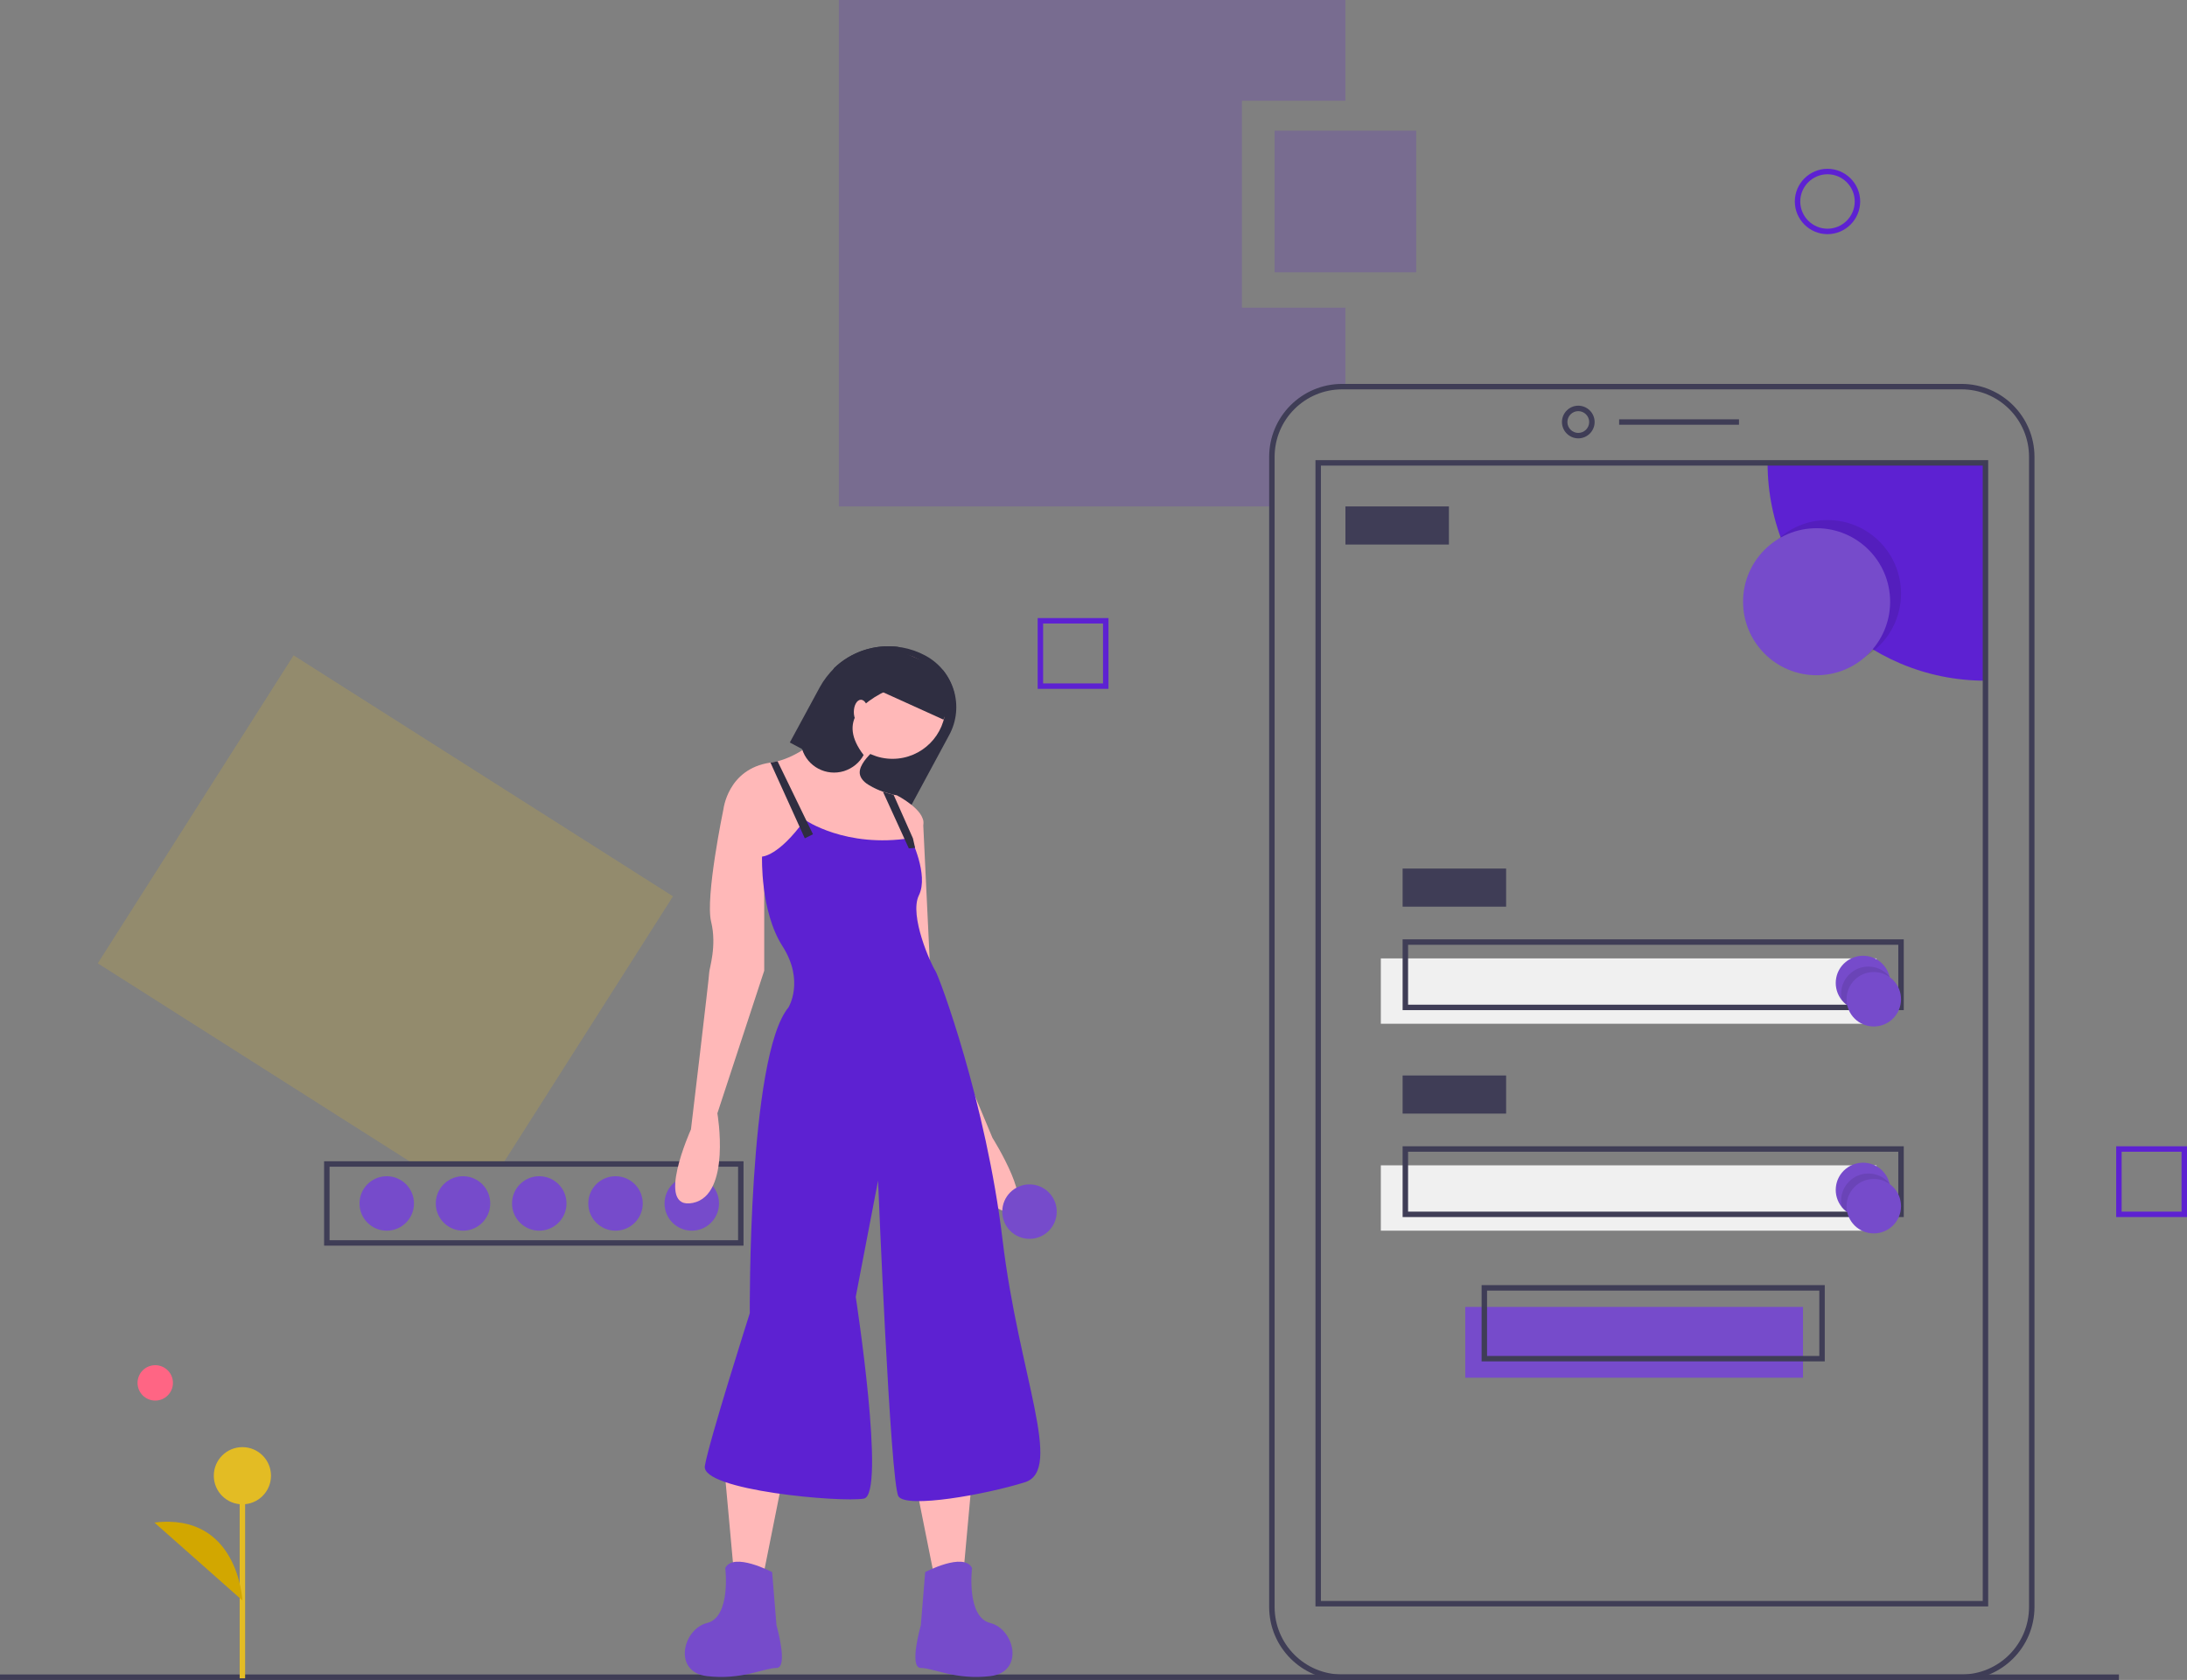 <?xml version="1.0" encoding="utf-8"?>
<!-- Generator: Adobe Illustrator 24.0.0, SVG Export Plug-In . SVG Version: 6.00 Build 0)  -->
<svg version="1.1" id="bc52c4b0-5495-47d6-8fbf-e718e11a33f1"
	 xmlns="http://www.w3.org/2000/svg" xmlns:xlink="http://www.w3.org/1999/xlink" x="0px" y="0px" viewBox="0 0 803 617"
	 style="enable-background:new 0 0 803 617;" xml:space="preserve">
<rect x="0" y="0" width="803" height="617" fill="#808080" stroke="none"/>
<style type="text/css">
	.st0{opacity:0.2;fill:#E3BC24;}
	.st1{fill:#3F3D56;}
	.st2{fill:#764BCB;}
	.st3{opacity:0.2;fill:#5D21D2;}
	.st4{fill:#F0F0F0;}
	.st5{fill:#5D21D2;}
	.st6{opacity:0.1;enable-background:new    ;}
	.st7{fill:#2F2E41;}
	.st8{fill:#FFB8B8;}
	.st9{fill:#FF6584;}
	.st10{fill:#E3BC24;}
	.st11{fill:#D2A700;}
</style>
<title>mobile login</title>
<polygon class="st0" points="184.9,427 247.1,329.2 107.8,240.7 35.9,353.8 151.1,427 "/>
<path class="st1" d="M273,457.5H119v-31h154V457.5z M121,455.5h150v-27H121V455.5z"/>
<circle class="st2" cx="254" cy="442" r="10"/>
<circle class="st2" cx="226" cy="442" r="10"/>
<circle class="st2" cx="198" cy="442" r="10"/>
<circle class="st2" cx="170" cy="442" r="10"/>
<circle class="st2" cx="142" cy="442" r="10"/>
<path class="st3" d="M456,113V37h38V0H308v186h159v-18.2c0-14.3,11.6-25.8,25.8-25.8l0,0h1.2v-29H456z"/>
<rect x="538" y="480" class="st2" width="124" height="26"/>
<rect x="507" y="352" class="st4" width="182" height="24"/>
<rect y="615" class="st1" width="778" height="2"/>
<path class="st1" d="M720.2,617H492.8c-14.8,0-26.8-12-26.8-26.8V167.8c0-14.8,12-26.8,26.8-26.8h227.4c14.8,0,26.8,12,26.8,26.8
	v422.4C747,605,735,617,720.2,617z M492.8,143c-13.7,0-24.8,11.1-24.8,24.8v422.4c0,13.7,11.1,24.8,24.8,24.8h227.4
	c13.7,0,24.8-11.1,24.8-24.8V167.8c0-13.7-11.1-24.8-24.8-24.8H492.8z"/>
<path class="st1" d="M579.5,161c-3.3,0-6-2.7-6-6s2.7-6,6-6s6,2.7,6,6C585.5,158.3,582.8,161,579.5,161z M579.5,151
	c-2.2,0-4,1.8-4,4s1.8,4,4,4s4-1.8,4-4C583.5,152.8,581.7,151,579.5,151z"/>
<rect x="594.5" y="154" class="st1" width="44" height="2"/>
<path class="st5" d="M729,170v80c-44.2,0-80-35.8-80-80H729z"/>
<path class="st1" d="M730,590H483V169h247V590z M485,588h243V171H485V588z"/>
<circle class="st6" cx="671" cy="218" r="27"/>
<circle class="st2" cx="667" cy="221" r="27"/>
<rect x="494" y="186" class="st1" width="38" height="14"/>
<rect x="515" y="319" class="st1" width="38" height="14"/>
<path class="st1" d="M699,371H515v-26h184V371z M517,369h180v-22H517V369z"/>
<rect x="507" y="428" class="st4" width="182" height="24"/>
<rect x="515" y="395" class="st1" width="38" height="14"/>
<path class="st1" d="M699,447H515v-26h184V447z M517,445h180v-22H517V445z"/>
<path class="st1" d="M670,500H544v-28h126V500z M546,498h122v-24H546V498z"/>
<path class="st2" d="M694,361c0,5.5-4.5,10-10,10c-3,0-5.8-1.3-7.7-3.6l0,0c-3.5-4.3-2.9-10.6,1.4-14.1c4.3-3.5,10.6-2.9,14.1,1.4
	c1,1.2,1.6,2.5,2,4c0,0,0,0,0,0c0,0,0,0,0,0C693.9,359.4,694,360.2,694,361z"/>
<path class="st6" d="M694,361c0,5.5-4.5,10-10,10c-3,0-5.8-1.3-7.7-3.6l0,0c-0.2-0.8-0.3-1.6-0.3-2.4c0-5.5,4.5-10,10-10
	c3,0,5.8,1.3,7.7,3.6c0,0,0,0,0,0c0,0,0,0,0,0C693.9,359.4,694,360.2,694,361z"/>
<circle class="st2" cx="688" cy="367" r="10"/>
<path class="st2" d="M694,437c0,5.5-4.5,10-10,10c-3,0-5.8-1.3-7.7-3.6l0,0c-3.5-4.3-2.9-10.6,1.4-14.1c4.3-3.5,10.6-2.9,14.1,1.4
	c1,1.2,1.6,2.5,2,4c0,0,0,0,0,0c0,0,0,0,0,0C693.9,435.4,694,436.2,694,437z"/>
<path class="st6" d="M694,437c0,5.5-4.5,10-10,10c-3,0-5.8-1.3-7.7-3.6l0,0c-0.2-0.8-0.3-1.6-0.3-2.4c0-5.5,4.5-10,10-10
	c3,0,5.8,1.3,7.7,3.6c0,0,0,0,0,0c0,0,0,0,0,0C693.9,435.4,694,436.2,694,437z"/>
<circle class="st2" cx="688" cy="443" r="10"/>
<rect x="468" y="48" class="st3" width="52" height="52"/>
<path class="st5" d="M671,86c-6.6,0-12-5.4-12-12s5.4-12,12-12s12,5.4,12,12C683,80.6,677.6,86,671,86z M671,64c-5.5,0-10,4.5-10,10
	s4.5,10,10,10s10-4.5,10-10C681,68.5,676.5,64,671,64z"/>
<path class="st5" d="M407,253h-26v-26h26V253z M383,251h22v-22h-22V251z"/>
<path class="st5" d="M803,447h-26v-26h26V447z M779,445h22v-22h-22V445z"/>
<path class="st7" d="M290,272.7l4.5,2.4l15.2,8.2l24.5,13.2l14.3-26.5c5.7-10.5,1.8-23.5-8.7-29.2c0,0,0,0,0,0
	c-10.9-5.9-24.4-4.1-33.4,4.5l0,0c-2.1,2.1-4,4.5-5.4,7.1L290,272.7z"/>
<polygon class="st8" points="356.9,542.9 353.9,575.9 342.7,577.4 335.2,539.9 "/>
<path class="st2" d="M339.7,577.4c0,0,14.2-7.5,17.2-1.5c0,0-2.2,18,6.7,20.2s12.7,18,0,19.5s-21-3-25.5-3s0-15.7,0-15.7
	L339.7,577.4z"/>
<polygon class="st8" points="266.3,542.9 269.3,575.9 280.5,577.4 288,539.9 "/>
<path class="st2" d="M283.5,577.4c0,0-14.2-7.5-17.2-1.5c0,0,2.2,18-6.7,20.2s-12.7,18,0,19.5s21-3,25.5-3s0-15.7,0-15.7
	L283.5,577.4z"/>
<circle class="st8" cx="327.7" cy="259.2" r="19.5"/>
<path class="st8" d="M265.6,297.4l15.7,24.7l18.7-1.5l30.7,2.2c0,0,2.9-5.8,5.3-11.4c1.3-2.8,2.3-5.8,3-8.8
	c0.7-5.2-9.7-10.5-9.7-10.5s-0.4-0.1-1.1-0.2c-0.9-0.2-2.3-0.6-3.9-1.1c-3.5-1.2-7.7-3.2-8.5-6.1c-1.5-5.2,9.7-12.7,9.7-12.7
	L312,259.2c0,0-12,16.6-26.5,20.4c-0.8,0.2-1.7,0.4-2.6,0.5c0,0-0.1,0-0.1,0C267.1,282.4,265.6,297.4,265.6,297.4z"/>
<path class="st8" d="M273.8,290.6l-8.2,6.7c0,0-6.7,32.2-4.5,41.2s-0.7,17.2-0.7,18.7s-6.7,57.6-6.7,57.6s-13.5,29.9,0.7,27
	s9-32.9,9-32.9l17.2-52.4v-44.2L273.8,290.6z"/>
<path class="st8" d="M332.9,296.6l6,4.5l3,62.9l22.5,53.9c0,0,16.5,26.2,6,27s-17.2-27-17.2-27l-20.2-51.7l-3-50.2L332.9,296.6z"/>
<path class="st5" d="M295.5,301.1c0,0,15,10.5,38.9,6.7c0,0,6.7,13.5,3,21s4.5,25.5,6,27.7s18.7,48.7,24.7,98.8s22.5,84.6,8.2,89.1
	s-43.4,9.7-46.4,5.2s-7.5-116-7.5-116l-8.2,42.7c0,0,11.2,72.6,3,74.1s-59.9-3-58.4-12s16.5-56.1,16.5-56.1S274.6,388,289.5,370
	c0,0,6-9.7-2.2-22.5s-7.5-32.9-7.5-32.9S285.8,314.6,295.5,301.1z"/>
<polygon class="st7" points="282.9,280.1 295.5,307.9 298.5,306.4 285.5,279.6 "/>
<path class="st7" d="M324.2,290.8l9.5,20.8l2.3-0.2l-0.8-3.5l-7.1-16C327.2,291.7,325.8,291.3,324.2,290.8z"/>
<path class="st7" d="M294.5,275.1c2,6.5,8.9,10.1,15.4,8.1c3.1-1,5.7-3.1,7.2-5.9c-9.5-12.4-1.3-20.2,14-26
	c2.4-4.4,1.8-9.8-1.3-13.7c-8.6-1.1-17.2,1.7-23.5,7.7l0,0l-10.9,20.3C293.8,268.5,293.5,271.9,294.5,275.1z"/>
<ellipse class="st8" cx="316.1" cy="261.5" rx="2.6" ry="4.5"/>
<path class="st7" d="M323.9,254.1l22.5,10.2l4.1-9.1c-0.7-3.3-2.2-6.4-4.3-9.1l-15.5-7L323.9,254.1z"/>
<circle class="st2" cx="378" cy="445" r="10"/>
<circle class="st9" cx="57" cy="507.9" r="6.5"/>
<rect x="88" y="542" class="st10" width="2" height="74.4"/>
<circle class="st10" cx="89" cy="542" r="10.5"/>
<path class="st11" d="M89,587.8c0,0-1.5-32.3-32.3-28.6"/>
</svg>
